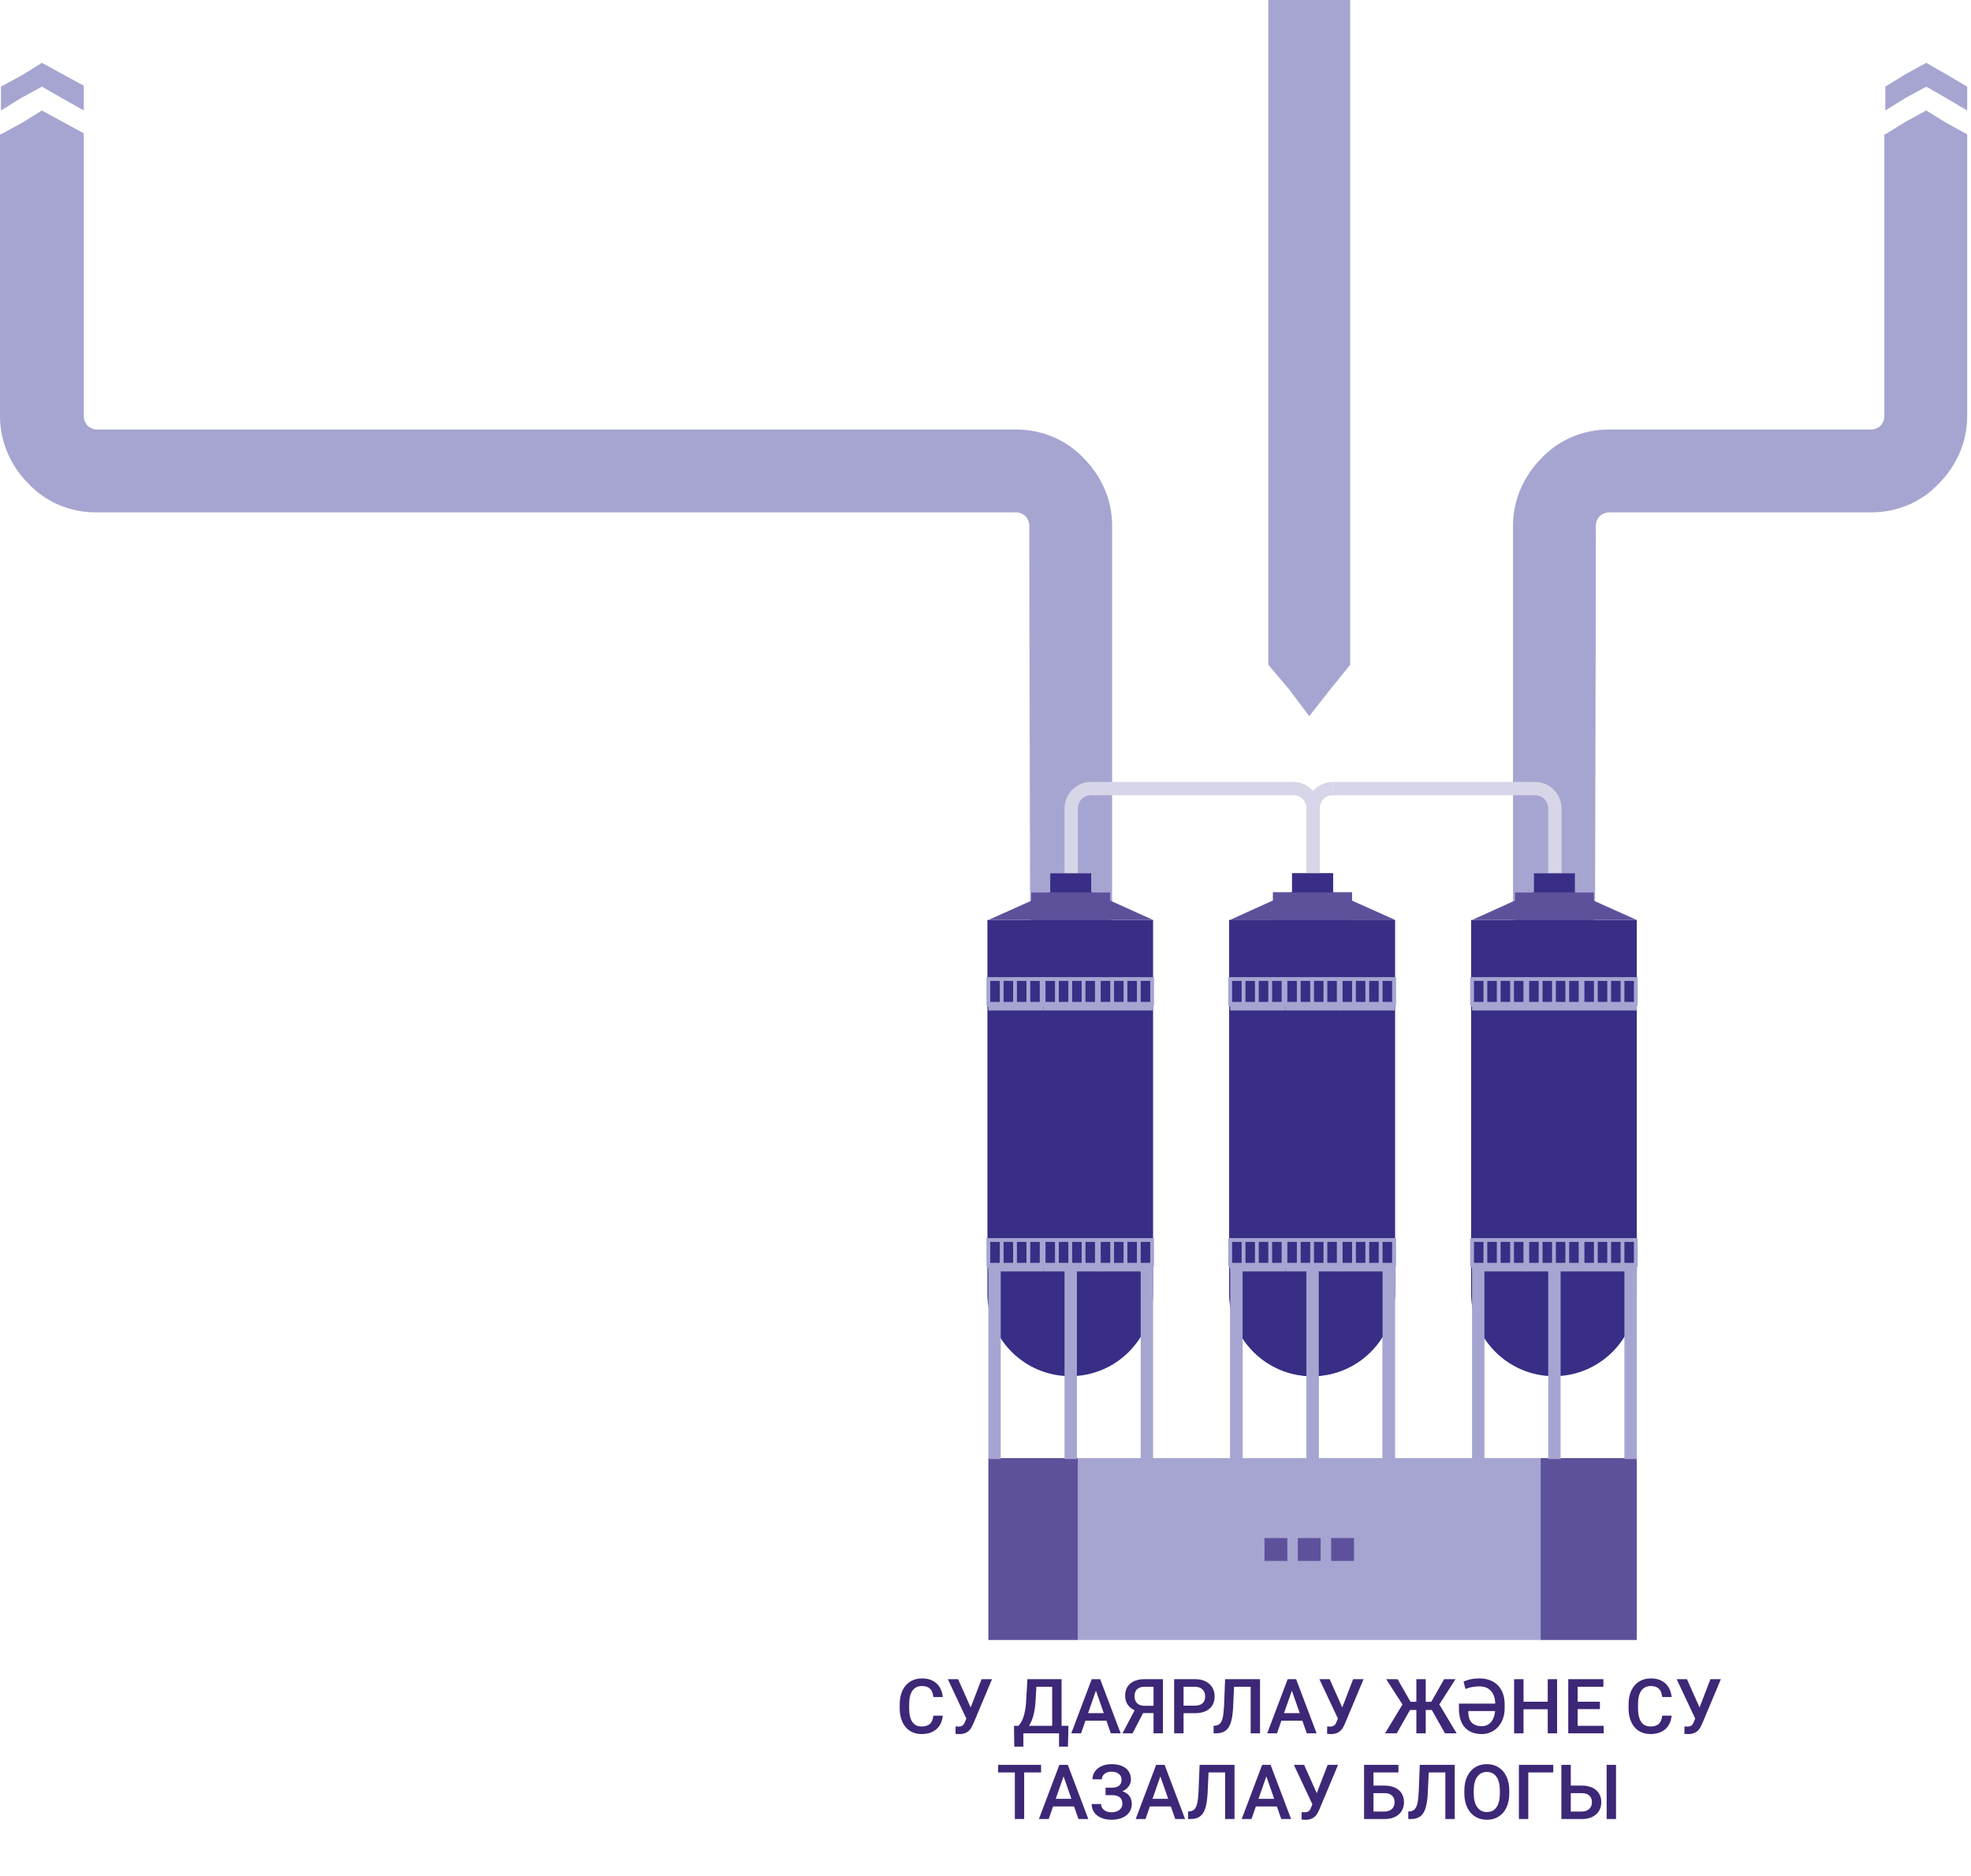 <svg width="207" height="197" viewBox="0 0 207 197" fill="none" xmlns="http://www.w3.org/2000/svg">
<g clip-path="url(#clip0)">
<path d="M0.1 11.6V9.1L2.3 7.9L4.4 6.6L6.6 7.8L8.8 9V11.6L6.5 10.3L4.4 9.1L2.2 10.3L0.1 11.6ZM95.5 53.8H21.3H10.1C7.3 53.8 4.8 52.7 3 50.8C1.2 49 0 46.5 0 43.7V37.6V16.6V14.1H0.1L2.3 12.9L4.4 11.6L6.6 12.8L8.8 14V16.5V25.2C8.8 32.7 8.8 31.6 8.8 43.7C8.8 44.1 9 44.5 9.2 44.7C9.4 44.9 9.8 45.1 10.2 45.1H21.3H95.6H106.7C109.5 45.1 112 46.2 113.8 48.1C115.6 49.9 116.8 52.4 116.8 55.2V105.7H108.2C108.2 96.5 108.1 68 108.1 55.2C108.1 54.8 107.9 54.4 107.7 54.2C107.5 54 107.1 53.8 106.7 53.8C106.7 53.8 95.5 53.8 95.5 53.8Z" fill="#A6A5D1"/>
<path d="M198 11.6V9.1L200.1 7.8L202.3 6.6L204.4 7.8L206.6 9.1V11.6L204.4 10.3L202.3 9.1L200.1 10.3L198 11.6Z" fill="#A6A5D1"/>
<path d="M180.8 53.8H196.5C199.3 53.8 201.8 52.7 203.6 50.8C205.4 49 206.6 46.5 206.6 43.7V37.6V37.3V36.9V36.5V36.1V35.7V35.4V35.1V34.8V34.5V34.2V33.9V33.6V33.3V33V32.7V32.6V32.4V32.2V32V31.8V31.6V31.4V31.2V31V30.8V30.6V30.4V30.1V29.8V29.5V29.2V28.9V28.6V28.3V28V27.7V27.4V27V26.6V26.2V25.6V25.2V24.8V24.3V23.8V23.3V22.8V22.3V21.7V21.1V20.5V19.9V19.2V16.5V14.3V14.1L204.4 12.9L202.3 11.6L200.1 12.8L198 14.1H197.9V16.6V37.6C197.9 39.2 197.9 41.2 197.9 43.7C197.9 44.1 197.7 44.5 197.5 44.7C197.3 44.9 196.9 45.1 196.5 45.1H180.8H169C166.2 45.1 163.7 46.2 161.9 48.1C160.1 49.9 158.9 52.4 158.9 55.2V105.7H167.5C167.5 96.5 167.6 68 167.6 55.2C167.6 54.8 167.8 54.4 168 54.2C168.2 54 168.6 53.8 169 53.8C169 53.8 180.8 53.8 180.8 53.8Z" fill="#A6A5D1"/>
<path fill-rule="evenodd" clip-rule="evenodd" d="M133.2 -25.1L137.6 -20L141.8 -25.1V59.1V69.8L139.7 72.4L137.5 75.2L135.4 72.4L133.2 69.8V59.1V-25.1Z" fill="#A6A5D1"/>
<path fill-rule="evenodd" clip-rule="evenodd" d="M113.2 172.2H161.8V153.1H138.1H113.2V172.2Z" fill="#A6A5D1"/>
<path d="M113.2 153.1H103.8V172.2H113.2V153.1Z" fill="#5E519C"/>
<path d="M171.9 153.1H161.8V172.2H171.9V153.1Z" fill="#5E519C"/>
<path d="M116.6 93.7H108.3V111.9H116.6V93.7Z" fill="#D7D5E8"/>
<path d="M142 93.7H133.7V111.9H142V93.7Z" fill="#D7D5E8"/>
<path d="M116.6 93.7H108.3V102.8H116.6V93.7Z" fill="#5E519C"/>
<path d="M142 93.7H133.7V102.8H142V93.7Z" fill="#5E519C"/>
<path d="M116.6 123H108.3V132H116.6V123Z" fill="#5E519C"/>
<path d="M142 123H133.7V132H142V123Z" fill="#5E519C"/>
<path d="M113.2 91.7H111.8V84.9C111.8 83.3 113.1 82.1 114.6 82.1V83.5C113.8 83.5 113.2 84.1 113.2 84.9V91.7V91.7Z" fill="#D7D5E8"/>
<path d="M138.6 91.7H137.2V84.9C137.2 84.1 136.6 83.5 135.8 83.5H114.6V82.1H135.8C137.4 82.1 138.6 83.4 138.6 84.9V91.7Z" fill="#D7D5E8"/>
<path fill-rule="evenodd" clip-rule="evenodd" d="M121.1 96.6V135.8C121.1 140.6 117.2 144.5 112.4 144.5C107.6 144.5 103.7 140.6 103.7 135.8V96.6H121.1Z" fill="#382E86"/>
<path fill-rule="evenodd" clip-rule="evenodd" d="M146.5 96.6V135.8C146.5 140.6 142.6 144.5 137.8 144.5C133 144.5 129.1 140.6 129.1 135.8V96.6H146.5Z" fill="#382E86"/>
<path fill-rule="evenodd" clip-rule="evenodd" d="M103.8 96.6H121.1L112.5 92.7L103.8 96.6Z" fill="#5E519C"/>
<path fill-rule="evenodd" clip-rule="evenodd" d="M129.2 96.6H146.5L137.8 92.7L129.2 96.6Z" fill="#5E519C"/>
<path d="M114.6 91.7H110.3V93.7H114.6V91.7Z" fill="#382E86"/>
<path d="M140 91.7H135.7V93.7H140V91.7Z" fill="#382E86"/>
<path d="M109.6 105.2H103.8V106.1H109.6V105.2Z" fill="#A6A5D1"/>
<path d="M108 102.6H109.4H109.6V102.8V105.5C109.6 105.6 109.5 105.7 109.4 105.7C109.3 105.7 109.2 105.6 109.2 105.5V103H108.2V105.5C108.2 105.6 108.1 105.7 108 105.7C107.9 105.7 107.8 105.6 107.8 105.5V103H106.8V105.5C106.8 105.6 106.7 105.7 106.6 105.7C106.5 105.7 106.4 105.6 106.4 105.5V103H105.4V105.5C105.4 105.6 105.3 105.7 105.2 105.7C105.1 105.7 105 105.6 105 105.5V103H104V105.5C104 105.6 103.9 105.7 103.8 105.7C103.7 105.7 103.6 105.6 103.6 105.5V102.8V102.6H103.8H105.1H106.4H108Z" fill="#A6A5D1"/>
<path d="M115.4 105.2H109.6V106.1H115.4V105.2Z" fill="#A6A5D1"/>
<path d="M113.8 102.6H115.2H115.4V102.8V105.5C115.4 105.6 115.3 105.7 115.2 105.7C115.1 105.7 115 105.6 115 105.5V103H114V105.5C114 105.6 113.9 105.7 113.8 105.7C113.7 105.7 113.6 105.6 113.6 105.5V103H112.6V105.5C112.6 105.6 112.5 105.7 112.4 105.7C112.3 105.7 112.2 105.6 112.2 105.5V103H111.2V105.5C111.2 105.6 111.1 105.7 111 105.7C110.9 105.7 110.8 105.6 110.8 105.5V103H109.8V105.5C109.8 105.6 109.7 105.7 109.6 105.7C109.5 105.7 109.4 105.6 109.4 105.5V102.8V102.6H109.6H110.9H112.2H113.8Z" fill="#A6A5D1"/>
<path d="M121.1 105.2H115.3V106.1H121.1V105.2Z" fill="#A6A5D1"/>
<path d="M119.6 102.6H121H121.2V102.8V105.5C121.2 105.6 121.1 105.7 121 105.7C120.9 105.7 120.8 105.6 120.8 105.5V103H119.8V105.5C119.8 105.6 119.7 105.7 119.6 105.7C119.5 105.7 119.4 105.6 119.4 105.5V103H118.4V105.5C118.4 105.6 118.3 105.7 118.2 105.7C118.1 105.7 118 105.6 118 105.5V103H117V105.5C117 105.6 116.9 105.7 116.8 105.7C116.7 105.7 116.6 105.6 116.6 105.5V103H115.6V105.5C115.6 105.6 115.5 105.7 115.4 105.7C115.3 105.7 115.2 105.6 115.2 105.5V102.8V102.6H115.4H116.7H118H119.6Z" fill="#A6A5D1"/>
<path d="M135 105.2H129.2V106.1H135V105.2Z" fill="#A6A5D1"/>
<path d="M133.4 102.6H134.8H135V102.8V105.5C135 105.6 134.9 105.7 134.8 105.7C134.7 105.7 134.6 105.6 134.6 105.5V103H133.6V105.5C133.6 105.6 133.5 105.7 133.4 105.7C133.3 105.7 133.2 105.6 133.2 105.5V103H132.2V105.5C132.2 105.6 132.1 105.7 132 105.7C131.9 105.7 131.8 105.6 131.8 105.5V103H130.8V105.5C130.8 105.6 130.7 105.7 130.6 105.7C130.5 105.7 130.4 105.6 130.4 105.5V103H129.4V105.5C129.4 105.6 129.3 105.7 129.2 105.7C129.1 105.7 129 105.6 129 105.5V102.8V102.6H129.2H130.5H131.8H133.4Z" fill="#A6A5D1"/>
<path d="M140.8 105.2H135V106.1H140.8V105.2Z" fill="#A6A5D1"/>
<path d="M139.2 102.6H140.6H140.8V102.8V105.5C140.8 105.6 140.7 105.7 140.6 105.7C140.5 105.7 140.4 105.6 140.4 105.5V103H139.4V105.5C139.4 105.6 139.3 105.7 139.2 105.7C139.1 105.7 139 105.6 139 105.5V103H138V105.5C138 105.6 137.9 105.7 137.8 105.7C137.7 105.7 137.6 105.6 137.6 105.5V103H136.6V105.5C136.6 105.6 136.5 105.7 136.4 105.7C136.3 105.7 136.2 105.6 136.2 105.5V103H135.2V105.5C135.2 105.6 135.1 105.7 135 105.7C134.9 105.7 134.8 105.6 134.8 105.5V102.8V102.6H135H136.3H137.6H139.2Z" fill="#A6A5D1"/>
<path d="M146.5 105.2H140.7V106.1H146.5V105.2Z" fill="#A6A5D1"/>
<path d="M145 102.6H146.4H146.6V102.8V105.5C146.6 105.6 146.5 105.7 146.4 105.7C146.3 105.7 146.2 105.6 146.2 105.5V103H145.2V105.5C145.2 105.6 145.1 105.7 145 105.7C144.9 105.7 144.8 105.6 144.8 105.5V103H143.8V105.5C143.8 105.6 143.7 105.7 143.6 105.7C143.5 105.7 143.4 105.6 143.4 105.5V103H142.4V105.5C142.4 105.6 142.3 105.7 142.2 105.7C142.1 105.7 142 105.6 142 105.5V103H141V105.5C141 105.6 140.9 105.7 140.8 105.7C140.7 105.7 140.6 105.6 140.6 105.5V102.8V102.6H140.8H142.1H143.4H145Z" fill="#A6A5D1"/>
<path d="M109.6 132.6H103.8V133.5H109.6V132.6Z" fill="#A6A5D1"/>
<path d="M108 130H109.4H109.6V130.2V132.9C109.6 133 109.5 133.1 109.4 133.1C109.3 133.1 109.2 133 109.2 132.9V130.4H108.2V132.9C108.2 133 108.1 133.1 108 133.1C107.9 133.1 107.8 133 107.8 132.9V130.4H106.8V132.9C106.8 133 106.7 133.1 106.6 133.1C106.5 133.1 106.4 133 106.4 132.9V130.4H105.4V132.9C105.4 133 105.3 133.1 105.2 133.1C105.1 133.1 105 133 105 132.9V130.4H104V132.9C104 133 103.9 133.1 103.8 133.1C103.7 133.1 103.6 133 103.6 132.9V130.2V130H103.8H105.1H106.4H108Z" fill="#A6A5D1"/>
<path d="M115.4 132.6H109.6V133.5H115.4V132.6Z" fill="#A6A5D1"/>
<path d="M113.8 130H115.2H115.4V130.2V132.9C115.4 133 115.3 133.1 115.2 133.1C115.1 133.1 115 133 115 132.9V130.4H114V132.9C114 133 113.9 133.1 113.8 133.1C113.7 133.1 113.6 133 113.6 132.9V130.4H112.6V132.9C112.6 133 112.5 133.1 112.4 133.1C112.3 133.1 112.2 133 112.2 132.9V130.4H111.2V132.9C111.2 133 111.1 133.1 111 133.1C110.9 133.1 110.8 133 110.8 132.9V130.4H109.8V132.9C109.8 133 109.7 133.1 109.6 133.1C109.5 133.1 109.4 133 109.4 132.9V130.2V130H109.6H110.9H112.2H113.8Z" fill="#A6A5D1"/>
<path d="M121.1 132.6H115.3V133.5H121.1V132.6Z" fill="#A6A5D1"/>
<path d="M119.6 130H121H121.2V130.2V132.9C121.2 133 121.1 133.1 121 133.1C120.9 133.1 120.8 133 120.8 132.9V130.4H119.8V132.9C119.8 133 119.7 133.1 119.6 133.1C119.5 133.1 119.4 133 119.4 132.9V130.4H118.4V132.9C118.4 133 118.3 133.1 118.2 133.1C118.1 133.1 118 133 118 132.9V130.4H117V132.9C117 133 116.9 133.1 116.8 133.1C116.7 133.1 116.6 133 116.6 132.9V130.4H115.6V132.9C115.6 133 115.5 133.1 115.4 133.1C115.3 133.1 115.2 133 115.2 132.9V130.2V130H115.4H116.7H118H119.6Z" fill="#A6A5D1"/>
<path d="M135 132.6H129.2V133.5H135V132.6Z" fill="#A6A5D1"/>
<path d="M133.4 130H134.8H135V130.2V132.9C135 133 134.9 133.1 134.8 133.1C134.7 133.1 134.6 133 134.6 132.9V130.4H133.6V132.9C133.6 133 133.5 133.1 133.4 133.1C133.3 133.1 133.2 133 133.2 132.9V130.4H132.2V132.9C132.2 133 132.1 133.1 132 133.1C131.9 133.1 131.8 133 131.8 132.9V130.4H130.8V132.9C130.8 133 130.7 133.1 130.6 133.1C130.5 133.1 130.4 133 130.4 132.9V130.4H129.4V132.9C129.4 133 129.3 133.1 129.2 133.1C129.1 133.1 129 133 129 132.9V130.2V130H129.2H130.5H131.8H133.4Z" fill="#A6A5D1"/>
<path d="M140.8 132.6H135V133.5H140.8V132.6Z" fill="#A6A5D1"/>
<path d="M139.2 130H140.6H140.8V130.2V132.9C140.8 133 140.7 133.1 140.6 133.1C140.5 133.1 140.4 133 140.4 132.9V130.4H139.4V132.9C139.4 133 139.3 133.1 139.2 133.1C139.1 133.1 139 133 139 132.9V130.4H138V132.9C138 133 137.9 133.1 137.8 133.1C137.7 133.1 137.6 133 137.6 132.9V130.4H136.6V132.9C136.6 133 136.5 133.1 136.4 133.1C136.3 133.1 136.2 133 136.2 132.9V130.4H135.2V132.9C135.2 133 135.1 133.1 135 133.1C134.9 133.1 134.8 133 134.8 132.9V130.2V130H135H136.3H137.6H139.2Z" fill="#A6A5D1"/>
<path d="M146.5 132.6H140.7V133.5H146.5V132.6Z" fill="#A6A5D1"/>
<path d="M145 130H146.4H146.6V130.2V132.9C146.6 133 146.5 133.1 146.4 133.1C146.3 133.1 146.2 133 146.2 132.9V130.4H145.2V132.9C145.2 133 145.1 133.1 145 133.1C144.9 133.1 144.8 133 144.8 132.9V130.4H143.8V132.9C143.8 133 143.7 133.1 143.6 133.1C143.5 133.1 143.4 133 143.4 132.9V130.4H142.4V132.9C142.4 133 142.3 133.1 142.2 133.1C142.1 133.1 142 133 142 132.9V130.4H141V132.9C141 133 140.9 133.1 140.8 133.1C140.7 133.1 140.6 133 140.6 132.9V130.2V130H140.8H142.1H143.4H145Z" fill="#A6A5D1"/>
<path d="M105.1 133H103.8V153.2H105.1V133Z" fill="#A6A5D1"/>
<path d="M130.5 133H129.2V153.2H130.5V133Z" fill="#A6A5D1"/>
<path d="M121.1 133H119.8V153.2H121.1V133Z" fill="#A6A5D1"/>
<path d="M146.5 133H145.2V153.2H146.5V133Z" fill="#A6A5D1"/>
<path d="M113.1 133H111.8V153.2H113.1V133Z" fill="#A6A5D1"/>
<path d="M138.5 133H137.2V153.2H138.5V133Z" fill="#A6A5D1"/>
<path d="M142 93.7H133.7V111.9H142V93.7Z" fill="#D7D5E8"/>
<path d="M167.4 93.7H159.1V111.9H167.4V93.7Z" fill="#D7D5E8"/>
<path d="M142 93.7H133.7V102.8H142V93.7Z" fill="#5E519C"/>
<path d="M167.4 93.7H159.1V102.8H167.4V93.7Z" fill="#5E519C"/>
<path d="M142 123H133.7V132H142V123Z" fill="#5E519C"/>
<path d="M167.4 123H159.1V132H167.4V123Z" fill="#5E519C"/>
<path d="M138.6 91.7H137.2V84.9C137.2 83.3 138.5 82.1 140 82.1V83.5C139.2 83.5 138.6 84.1 138.6 84.9V91.7Z" fill="#D7D5E8"/>
<path d="M164 91.7H162.6V84.9C162.6 84.1 162 83.5 161.2 83.5H140V82.1H161.2C162.8 82.1 164 83.4 164 84.9V91.7Z" fill="#D7D5E8"/>
<path fill-rule="evenodd" clip-rule="evenodd" d="M146.5 96.6V135.8C146.5 140.6 142.6 144.5 137.8 144.5C133 144.5 129.1 140.6 129.1 135.8V96.6H146.5Z" fill="#382E86"/>
<path fill-rule="evenodd" clip-rule="evenodd" d="M171.9 96.6V135.8C171.9 140.6 168 144.5 163.2 144.5C158.4 144.5 154.5 140.6 154.5 135.8V96.6H171.9Z" fill="#382E86"/>
<path fill-rule="evenodd" clip-rule="evenodd" d="M129.2 96.6H146.5L137.8 92.7L129.2 96.6Z" fill="#5E519C"/>
<path fill-rule="evenodd" clip-rule="evenodd" d="M154.6 96.6H171.9L163.2 92.7L154.6 96.6Z" fill="#5E519C"/>
<path d="M140 91.7H135.7V93.7H140V91.7Z" fill="#382E86"/>
<path d="M165.4 91.7H161.1V93.7H165.4V91.7Z" fill="#382E86"/>
<path d="M135 105.2H129.2V106.1H135V105.2Z" fill="#A6A5D1"/>
<path d="M133.4 102.6H134.8H135V102.8V105.5C135 105.6 134.9 105.7 134.8 105.7C134.7 105.7 134.6 105.6 134.6 105.5V103H133.6V105.5C133.6 105.6 133.5 105.7 133.4 105.7C133.3 105.7 133.2 105.6 133.2 105.5V103H132.2V105.5C132.2 105.6 132.1 105.7 132 105.7C131.9 105.7 131.8 105.6 131.8 105.5V103H130.8V105.5C130.8 105.6 130.7 105.7 130.6 105.7C130.5 105.7 130.4 105.6 130.4 105.5V103H129.4V105.5C129.4 105.6 129.3 105.7 129.2 105.7C129.1 105.7 129 105.6 129 105.5V102.8V102.6H129.2H130.5H131.8H133.4Z" fill="#A6A5D1"/>
<path d="M140.8 105.2H135V106.1H140.8V105.2Z" fill="#A6A5D1"/>
<path d="M139.2 102.6H140.6H140.8V102.8V105.5C140.8 105.6 140.7 105.7 140.6 105.7C140.5 105.7 140.4 105.6 140.4 105.5V103H139.4V105.5C139.4 105.6 139.3 105.7 139.2 105.7C139.1 105.7 139 105.6 139 105.5V103H138V105.5C138 105.6 137.9 105.7 137.8 105.7C137.7 105.7 137.6 105.6 137.6 105.5V103H136.6V105.5C136.6 105.6 136.5 105.7 136.4 105.7C136.3 105.7 136.2 105.6 136.2 105.5V103H135.2V105.5C135.2 105.6 135.1 105.7 135 105.7C134.9 105.7 134.8 105.6 134.8 105.5V102.8V102.6H135H136.3H137.6H139.2Z" fill="#A6A5D1"/>
<path d="M146.5 105.2H140.7V106.1H146.5V105.2Z" fill="#A6A5D1"/>
<path d="M145 102.6H146.4H146.6V102.8V105.5C146.6 105.6 146.5 105.7 146.4 105.7C146.3 105.7 146.2 105.6 146.2 105.5V103H145.2V105.5C145.2 105.6 145.1 105.7 145 105.7C144.9 105.7 144.8 105.6 144.8 105.5V103H143.8V105.5C143.8 105.6 143.7 105.7 143.6 105.7C143.5 105.7 143.4 105.6 143.4 105.5V103H142.4V105.5C142.4 105.6 142.3 105.7 142.2 105.7C142.1 105.7 142 105.6 142 105.5V103H141V105.5C141 105.6 140.9 105.7 140.8 105.7C140.7 105.7 140.6 105.6 140.6 105.5V102.8V102.6H140.8H142.1H143.4H145Z" fill="#A6A5D1"/>
<path d="M160.4 105.2H154.6V106.1H160.4V105.2Z" fill="#A6A5D1"/>
<path d="M158.8 102.6H160.2H160.4V102.8V105.5C160.4 105.6 160.3 105.7 160.2 105.7C160.1 105.7 160 105.6 160 105.5V103H159V105.5C159 105.6 158.9 105.7 158.8 105.7C158.7 105.7 158.6 105.6 158.6 105.5V103H157.6V105.5C157.6 105.6 157.5 105.7 157.4 105.7C157.3 105.7 157.2 105.6 157.2 105.5V103H156.2V105.5C156.2 105.6 156.1 105.7 156 105.7C155.9 105.7 155.8 105.6 155.8 105.5V103H154.8V105.5C154.8 105.6 154.7 105.7 154.6 105.7C154.5 105.7 154.4 105.6 154.4 105.5V102.8V102.6H154.6H155.9H157.2H158.8Z" fill="#A6A5D1"/>
<path d="M166.1 105.2H160.3V106.1H166.1V105.2Z" fill="#A6A5D1"/>
<path d="M164.6 102.6H166H166.2V102.8V105.5C166.2 105.6 166.1 105.7 166 105.7C165.9 105.7 165.8 105.6 165.8 105.5V103H164.8V105.5C164.8 105.6 164.7 105.7 164.6 105.7C164.5 105.7 164.4 105.6 164.4 105.5V103H163.4V105.5C163.4 105.6 163.3 105.7 163.2 105.7C163.1 105.7 163 105.6 163 105.5V103H162V105.5C162 105.6 161.9 105.7 161.8 105.7C161.7 105.7 161.6 105.6 161.6 105.5V103H160.6V105.5C160.6 105.6 160.5 105.7 160.4 105.7C160.3 105.7 160.2 105.6 160.2 105.5V102.8V102.6H160.4H161.7H163H164.6Z" fill="#A6A5D1"/>
<path d="M171.9 105.2H166.1V106.1H171.9V105.2Z" fill="#A6A5D1"/>
<path d="M170.4 102.6H171.8H172V102.8V105.5C172 105.6 171.9 105.7 171.8 105.7C171.7 105.7 171.6 105.6 171.6 105.5V103H170.6V105.5C170.6 105.6 170.5 105.7 170.4 105.7C170.3 105.7 170.2 105.6 170.2 105.5V103H169.2V105.5C169.2 105.6 169.1 105.7 169 105.7C168.9 105.7 168.8 105.6 168.8 105.5V103H167.8V105.5C167.8 105.6 167.7 105.7 167.6 105.7C167.5 105.7 167.4 105.6 167.4 105.5V103H166.4V105.5C166.4 105.6 166.3 105.7 166.2 105.7C166.1 105.7 166 105.6 166 105.5V102.8V102.6H166.2H167.5H168.8H170.4Z" fill="#A6A5D1"/>
<path d="M135 132.6H129.2V133.5H135V132.6Z" fill="#A6A5D1"/>
<path d="M133.4 130H134.8H135V130.2V132.9C135 133 134.9 133.1 134.8 133.1C134.7 133.1 134.6 133 134.6 132.9V130.4H133.6V132.9C133.6 133 133.5 133.1 133.4 133.1C133.3 133.1 133.2 133 133.2 132.9V130.4H132.2V132.9C132.2 133 132.1 133.1 132 133.1C131.9 133.1 131.8 133 131.8 132.9V130.4H130.8V132.9C130.8 133 130.7 133.1 130.6 133.1C130.5 133.1 130.4 133 130.4 132.9V130.4H129.4V132.9C129.4 133 129.3 133.1 129.2 133.1C129.1 133.1 129 133 129 132.9V130.2V130H129.2H130.5H131.8H133.4Z" fill="#A6A5D1"/>
<path d="M140.8 132.6H135V133.5H140.8V132.6Z" fill="#A6A5D1"/>
<path d="M139.2 130H140.6H140.8V130.2V132.9C140.8 133 140.7 133.1 140.6 133.1C140.5 133.1 140.4 133 140.4 132.9V130.4H139.4V132.9C139.4 133 139.3 133.1 139.2 133.1C139.1 133.1 139 133 139 132.9V130.4H138V132.9C138 133 137.9 133.1 137.8 133.1C137.7 133.1 137.6 133 137.6 132.9V130.4H136.6V132.9C136.6 133 136.5 133.1 136.4 133.1C136.3 133.1 136.2 133 136.2 132.9V130.4H135.2V132.9C135.2 133 135.1 133.1 135 133.1C134.9 133.1 134.8 133 134.8 132.9V130.2V130H135H136.3H137.6H139.2Z" fill="#A6A5D1"/>
<path d="M146.5 132.6H140.7V133.5H146.5V132.6Z" fill="#A6A5D1"/>
<path d="M145 130H146.4H146.6V130.2V132.9C146.6 133 146.5 133.1 146.4 133.1C146.3 133.1 146.2 133 146.2 132.9V130.4H145.2V132.9C145.2 133 145.1 133.1 145 133.1C144.9 133.1 144.8 133 144.8 132.9V130.4H143.8V132.9C143.8 133 143.7 133.1 143.6 133.1C143.5 133.1 143.4 133 143.4 132.9V130.4H142.4V132.9C142.4 133 142.3 133.1 142.2 133.1C142.1 133.1 142 133 142 132.9V130.4H141V132.9C141 133 140.9 133.1 140.8 133.1C140.7 133.1 140.6 133 140.6 132.9V130.2V130H140.8H142.1H143.4H145Z" fill="#A6A5D1"/>
<path d="M160.4 132.6H154.6V133.5H160.4V132.6Z" fill="#A6A5D1"/>
<path d="M158.8 130H160.2H160.4V130.2V132.9C160.4 133 160.3 133.1 160.2 133.1C160.1 133.1 160 133 160 132.9V130.4H159V132.9C159 133 158.9 133.1 158.8 133.1C158.7 133.1 158.6 133 158.6 132.9V130.4H157.6V132.9C157.6 133 157.5 133.1 157.4 133.1C157.3 133.1 157.2 133 157.2 132.9V130.4H156.2V132.9C156.2 133 156.1 133.1 156 133.1C155.9 133.1 155.8 133 155.8 132.9V130.4H154.8V132.9C154.8 133 154.7 133.1 154.6 133.1C154.5 133.1 154.4 133 154.4 132.9V130.2V130H154.6H155.9H157.2H158.8Z" fill="#A6A5D1"/>
<path d="M166.1 132.6H160.3V133.5H166.1V132.6Z" fill="#A6A5D1"/>
<path d="M164.6 130H166H166.2V130.2V132.9C166.2 133 166.1 133.1 166 133.1C165.9 133.1 165.8 133 165.8 132.9V130.4H164.8V132.9C164.8 133 164.7 133.1 164.6 133.1C164.5 133.1 164.4 133 164.4 132.9V130.4H163.4V132.9C163.4 133 163.3 133.1 163.2 133.1C163.1 133.1 163 133 163 132.9V130.4H162V132.9C162 133 161.9 133.1 161.8 133.1C161.7 133.1 161.6 133 161.6 132.9V130.4H160.6V132.9C160.6 133 160.5 133.1 160.4 133.1C160.3 133.1 160.2 133 160.2 132.9V130.2V130H160.4H161.7H163H164.6Z" fill="#A6A5D1"/>
<path d="M171.9 132.6H166.1V133.5H171.9V132.6Z" fill="#A6A5D1"/>
<path d="M170.4 130H171.8H172V130.2V132.9C172 133 171.9 133.1 171.8 133.1C171.7 133.1 171.6 133 171.6 132.9V130.4H170.6V132.9C170.6 133 170.5 133.1 170.4 133.1C170.3 133.1 170.2 133 170.2 132.9V130.4H169.2V132.9C169.2 133 169.1 133.1 169 133.1C168.9 133.1 168.8 133 168.8 132.9V130.4H167.8V132.9C167.8 133 167.7 133.1 167.6 133.1C167.5 133.1 167.4 133 167.4 132.9V130.4H166.4V132.9C166.4 133 166.3 133.1 166.2 133.1C166.1 133.1 166 133 166 132.9V130.2V130H166.2H167.5H168.8H170.4Z" fill="#A6A5D1"/>
<path d="M130.5 133H129.2V153.2H130.5V133Z" fill="#A6A5D1"/>
<path d="M155.9 133H154.6V153.2H155.9V133Z" fill="#A6A5D1"/>
<path d="M146.5 133H145.2V153.2H146.5V133Z" fill="#A6A5D1"/>
<path d="M171.9 133H170.6V153.2H171.9V133Z" fill="#A6A5D1"/>
<path d="M138.5 133H137.2V153.2H138.5V133Z" fill="#A6A5D1"/>
<path d="M163.9 133H162.6V153.2H163.9V133Z" fill="#A6A5D1"/>
<path d="M135.2 161.5H132.8V163.9H135.2V161.5Z" fill="#5E519C"/>
<path d="M138.7 161.5H136.3V163.9H138.7V161.5Z" fill="#5E519C"/>
<path d="M142.2 161.5H139.8V163.9H142.2V161.5Z" fill="#5E519C"/>
</g>
<path d="M99.012 180.148C98.954 180.755 98.731 181.229 98.34 181.57C97.949 181.909 97.43 182.078 96.781 182.078C96.328 182.078 95.928 181.971 95.582 181.758C95.238 181.542 94.973 181.236 94.785 180.84C94.598 180.444 94.5 179.984 94.492 179.461V178.93C94.492 178.393 94.587 177.921 94.777 177.512C94.967 177.103 95.24 176.788 95.594 176.566C95.951 176.345 96.362 176.234 96.828 176.234C97.456 176.234 97.961 176.405 98.344 176.746C98.727 177.087 98.949 177.569 99.012 178.191H98.027C97.981 177.783 97.861 177.488 97.668 177.309C97.478 177.126 97.198 177.035 96.828 177.035C96.398 177.035 96.068 177.193 95.836 177.508C95.607 177.82 95.49 178.28 95.484 178.887V179.391C95.484 180.005 95.594 180.474 95.812 180.797C96.034 181.12 96.357 181.281 96.781 181.281C97.169 181.281 97.461 181.194 97.656 181.02C97.852 180.845 97.975 180.555 98.027 180.148H99.012ZM101.945 179.285L103.086 176.312H104.184L102.203 181.031L102.023 181.387C101.763 181.85 101.341 182.082 100.758 182.082L100.352 182.059L100.359 181.277C100.422 181.288 100.533 181.293 100.691 181.293C100.973 181.293 101.171 181.173 101.285 180.934L101.488 180.453L99.543 176.312H100.621L101.945 179.285ZM112.16 183.398H111.223V182H107.477V183.398H106.523L106.492 181.211H106.949C107.176 180.992 107.357 180.674 107.492 180.258C107.628 179.839 107.715 179.365 107.754 178.836L107.902 176.312H111.488V181.211H112.211L112.16 183.398ZM108.066 181.211H110.504V177.109H108.844L108.75 178.711C108.68 179.781 108.452 180.615 108.066 181.211ZM116.199 180.676H113.996L113.535 182H112.508L114.656 176.312H115.543L117.695 182H116.664L116.199 180.676ZM114.273 179.879H115.922L115.098 177.52L114.273 179.879ZM121.148 182V179.875H120.047L118.949 182H117.891L119.16 179.582C118.499 179.27 118.168 178.758 118.168 178.047C118.168 177.503 118.346 177.079 118.703 176.777C119.062 176.473 119.562 176.318 120.203 176.312H122.137V182H121.148ZM119.152 178.09C119.152 178.41 119.242 178.66 119.422 178.84C119.602 179.02 119.871 179.109 120.23 179.109H121.148V177.109H120.23C119.866 177.109 119.595 177.197 119.418 177.371C119.241 177.546 119.152 177.785 119.152 178.09ZM124.301 179.887V182H123.312V176.312H125.488C126.124 176.312 126.628 176.478 127 176.809C127.375 177.139 127.562 177.577 127.562 178.121C127.562 178.678 127.379 179.112 127.012 179.422C126.647 179.732 126.135 179.887 125.477 179.887H124.301ZM124.301 179.094H125.488C125.84 179.094 126.108 179.012 126.293 178.848C126.478 178.681 126.57 178.441 126.57 178.129C126.57 177.822 126.477 177.577 126.289 177.395C126.102 177.21 125.844 177.115 125.516 177.109H124.301V179.094ZM132.332 176.312V182H131.348V177.109H129.605L129.504 179.309C129.465 179.996 129.38 180.53 129.25 180.91C129.122 181.288 128.936 181.564 128.691 181.738C128.447 181.913 128.118 182 127.707 182H127.457V181.211L127.613 181.199C127.84 181.178 128.014 181.099 128.137 180.961C128.262 180.823 128.355 180.615 128.418 180.336C128.483 180.055 128.529 179.642 128.555 179.098L128.664 176.312H132.332ZM136.777 180.676H134.574L134.113 182H133.086L135.234 176.312H136.121L138.273 182H137.242L136.777 180.676ZM134.852 179.879H136.5L135.676 177.52L134.852 179.879ZM140.969 179.285L142.109 176.312H143.207L141.227 181.031L141.047 181.387C140.786 181.85 140.365 182.082 139.781 182.082L139.375 182.059L139.383 181.277C139.445 181.288 139.556 181.293 139.715 181.293C139.996 181.293 140.194 181.173 140.309 180.934L140.512 180.453L138.566 176.312H139.645L140.969 179.285ZM150.371 179.547H149.734V182H148.75V179.547H148.086L146.691 182H145.461L147.293 178.973L145.582 176.312H146.777L148.137 178.688H148.75V176.312H149.734V178.688H150.32L151.668 176.312H152.859L151.164 178.965L152.98 182H151.754L150.371 179.547ZM155.348 176.234C156.181 176.234 156.835 176.477 157.309 176.961C157.785 177.445 158.023 178.117 158.023 178.977V179.395C158.023 179.897 157.919 180.355 157.711 180.77C157.503 181.184 157.212 181.507 156.84 181.738C156.47 181.967 156.065 182.081 155.625 182.078C154.865 182.078 154.273 181.849 153.852 181.391C153.432 180.932 153.223 180.275 153.223 179.418V178.883H157.035C157.022 178.299 156.87 177.852 156.578 177.539C156.289 177.227 155.879 177.07 155.348 177.07C154.913 177.07 154.499 177.138 154.105 177.273L153.902 177.348L153.711 176.574L153.816 176.523C154.249 176.331 154.759 176.234 155.348 176.234ZM155.625 181.25C156.016 181.25 156.335 181.108 156.582 180.824C156.829 180.54 156.977 180.152 157.023 179.66H154.207V179.781C154.207 180.263 154.328 180.629 154.57 180.879C154.812 181.126 155.164 181.25 155.625 181.25ZM163.531 182H162.547V179.473H160.004V182H159.016V176.312H160.004V178.68H162.547V176.312H163.531V182ZM168.027 179.461H165.691V181.211H168.422V182H164.703V176.312H168.395V177.109H165.691V178.68H168.027V179.461ZM175.559 180.148C175.501 180.755 175.277 181.229 174.887 181.57C174.496 181.909 173.977 182.078 173.328 182.078C172.875 182.078 172.475 181.971 172.129 181.758C171.785 181.542 171.52 181.236 171.332 180.84C171.145 180.444 171.047 179.984 171.039 179.461V178.93C171.039 178.393 171.134 177.921 171.324 177.512C171.514 177.103 171.786 176.788 172.141 176.566C172.497 176.345 172.909 176.234 173.375 176.234C174.003 176.234 174.508 176.405 174.891 176.746C175.273 177.087 175.496 177.569 175.559 178.191H174.574C174.527 177.783 174.408 177.488 174.215 177.309C174.025 177.126 173.745 177.035 173.375 177.035C172.945 177.035 172.615 177.193 172.383 177.508C172.154 177.82 172.036 178.28 172.031 178.887V179.391C172.031 180.005 172.141 180.474 172.359 180.797C172.581 181.12 172.904 181.281 173.328 181.281C173.716 181.281 174.008 181.194 174.203 181.02C174.398 180.845 174.522 180.555 174.574 180.148H175.559ZM178.492 179.285L179.633 176.312H180.73L178.75 181.031L178.57 181.387C178.31 181.85 177.888 182.082 177.305 182.082L176.898 182.059L176.906 181.277C176.969 181.288 177.079 181.293 177.238 181.293C177.52 181.293 177.717 181.173 177.832 180.934L178.035 180.453L176.09 176.312H177.168L178.492 179.285ZM109.336 186.109H107.562V191H106.582V186.109H104.824V185.312H109.336V186.109ZM112.801 189.676H110.598L110.137 191H109.109L111.258 185.312H112.145L114.297 191H113.266L112.801 189.676ZM110.875 188.879H112.523L111.699 186.52L110.875 188.879ZM117.789 186.863C117.789 186.608 117.693 186.405 117.5 186.254C117.307 186.103 117.046 186.027 116.715 186.027C116.431 186.027 116.194 186.103 116.004 186.254C115.814 186.402 115.719 186.595 115.719 186.832H114.734C114.734 186.522 114.82 186.246 114.992 186.004C115.164 185.762 115.402 185.574 115.707 185.441C116.012 185.306 116.348 185.238 116.715 185.238C117.366 185.238 117.871 185.38 118.23 185.664C118.592 185.948 118.773 186.345 118.773 186.855C118.773 187.113 118.695 187.35 118.539 187.566C118.383 187.783 118.164 187.953 117.883 188.078C118.201 188.188 118.443 188.354 118.609 188.578C118.779 188.799 118.863 189.076 118.863 189.406C118.863 189.917 118.668 190.323 118.277 190.625C117.887 190.924 117.366 191.074 116.715 191.074C116.314 191.074 115.951 191.003 115.625 190.859C115.302 190.716 115.059 190.521 114.895 190.273C114.733 190.026 114.652 189.742 114.652 189.422H115.637C115.637 189.667 115.738 189.874 115.941 190.043C116.145 190.21 116.402 190.293 116.715 190.293C117.064 190.293 117.344 190.211 117.555 190.047C117.768 189.883 117.875 189.669 117.875 189.406C117.875 189.086 117.781 188.854 117.594 188.711C117.409 188.565 117.137 188.492 116.777 188.492H116.109V187.711H116.742C117.44 187.711 117.789 187.428 117.789 186.863ZM122.965 189.676H120.762L120.301 191H119.273L121.422 185.312H122.309L124.461 191H123.43L122.965 189.676ZM121.039 188.879H122.688L121.863 186.52L121.039 188.879ZM129.652 185.312V191H128.668V186.109H126.926L126.824 188.309C126.785 188.996 126.701 189.53 126.57 189.91C126.443 190.288 126.257 190.564 126.012 190.738C125.767 190.913 125.439 191 125.027 191H124.777V190.211L124.934 190.199C125.16 190.178 125.335 190.099 125.457 189.961C125.582 189.823 125.676 189.615 125.738 189.336C125.803 189.055 125.849 188.642 125.875 188.098L125.984 185.312H129.652ZM134.098 189.676H131.895L131.434 191H130.406L132.555 185.312H133.441L135.594 191H134.562L134.098 189.676ZM132.172 188.879H133.82L132.996 186.52L132.172 188.879ZM138.289 188.285L139.43 185.312H140.527L138.547 190.031L138.367 190.387C138.107 190.85 137.685 191.082 137.102 191.082L136.695 191.059L136.703 190.277C136.766 190.288 136.876 190.293 137.035 190.293C137.316 190.293 137.514 190.173 137.629 189.934L137.832 189.453L135.887 185.312H136.965L138.289 188.285ZM146.867 186.109H144.246V187.488H145.41C145.827 187.488 146.19 187.56 146.5 187.703C146.81 187.846 147.046 188.049 147.207 188.312C147.368 188.576 147.449 188.88 147.449 189.227C147.449 189.758 147.268 190.185 146.906 190.508C146.547 190.831 146.056 190.995 145.434 191H143.258V185.312H146.867V186.109ZM144.246 188.281V190.211H145.406C145.74 190.211 145.999 190.121 146.184 189.941C146.371 189.759 146.465 189.518 146.465 189.219C146.465 188.932 146.374 188.706 146.191 188.539C146.009 188.372 145.757 188.286 145.434 188.281H144.246ZM152.777 185.312V191H151.793V186.109H150.051L149.949 188.309C149.91 188.996 149.826 189.53 149.695 189.91C149.568 190.288 149.382 190.564 149.137 190.738C148.892 190.913 148.564 191 148.152 191H147.902V190.211L148.059 190.199C148.285 190.178 148.46 190.099 148.582 189.961C148.707 189.823 148.801 189.615 148.863 189.336C148.928 189.055 148.974 188.642 149 188.098L149.109 185.312H152.777ZM158.508 188.305C158.508 188.862 158.411 189.352 158.219 189.773C158.026 190.193 157.75 190.516 157.391 190.742C157.034 190.966 156.622 191.078 156.156 191.078C155.695 191.078 155.284 190.966 154.922 190.742C154.562 190.516 154.284 190.194 154.086 189.777C153.891 189.361 153.792 188.88 153.789 188.336V188.016C153.789 187.461 153.887 186.971 154.082 186.547C154.28 186.122 154.557 185.798 154.914 185.574C155.273 185.348 155.685 185.234 156.148 185.234C156.612 185.234 157.022 185.346 157.379 185.57C157.738 185.792 158.016 186.112 158.211 186.531C158.406 186.948 158.505 187.434 158.508 187.988V188.305ZM157.52 188.008C157.52 187.378 157.4 186.895 157.16 186.559C156.923 186.223 156.586 186.055 156.148 186.055C155.721 186.055 155.387 186.223 155.145 186.559C154.905 186.892 154.783 187.365 154.777 187.977V188.305C154.777 188.93 154.898 189.413 155.141 189.754C155.385 190.095 155.724 190.266 156.156 190.266C156.594 190.266 156.93 190.099 157.164 189.766C157.401 189.432 157.52 188.945 157.52 188.305V188.008ZM163.129 186.109H160.504V191H159.52V185.312H163.129V186.109ZM164.969 187.488H166.133C166.549 187.488 166.913 187.56 167.223 187.703C167.533 187.846 167.768 188.049 167.93 188.312C168.091 188.576 168.172 188.88 168.172 189.227C168.172 189.758 167.991 190.185 167.629 190.508C167.27 190.831 166.779 190.995 166.156 191H163.98V185.312H164.969V187.488ZM169.719 191H168.734V185.312H169.719V191ZM164.969 188.281V190.211H166.129C166.462 190.211 166.721 190.121 166.906 189.941C167.094 189.759 167.188 189.518 167.188 189.219C167.188 188.932 167.096 188.706 166.914 188.539C166.732 188.372 166.479 188.286 166.156 188.281H164.969Z" fill="#3D2777"/>
<defs>
<clipPath id="clip0">
<rect width="206.6" height="194.1" fill="white"/>
</clipPath>
</defs>
</svg>
